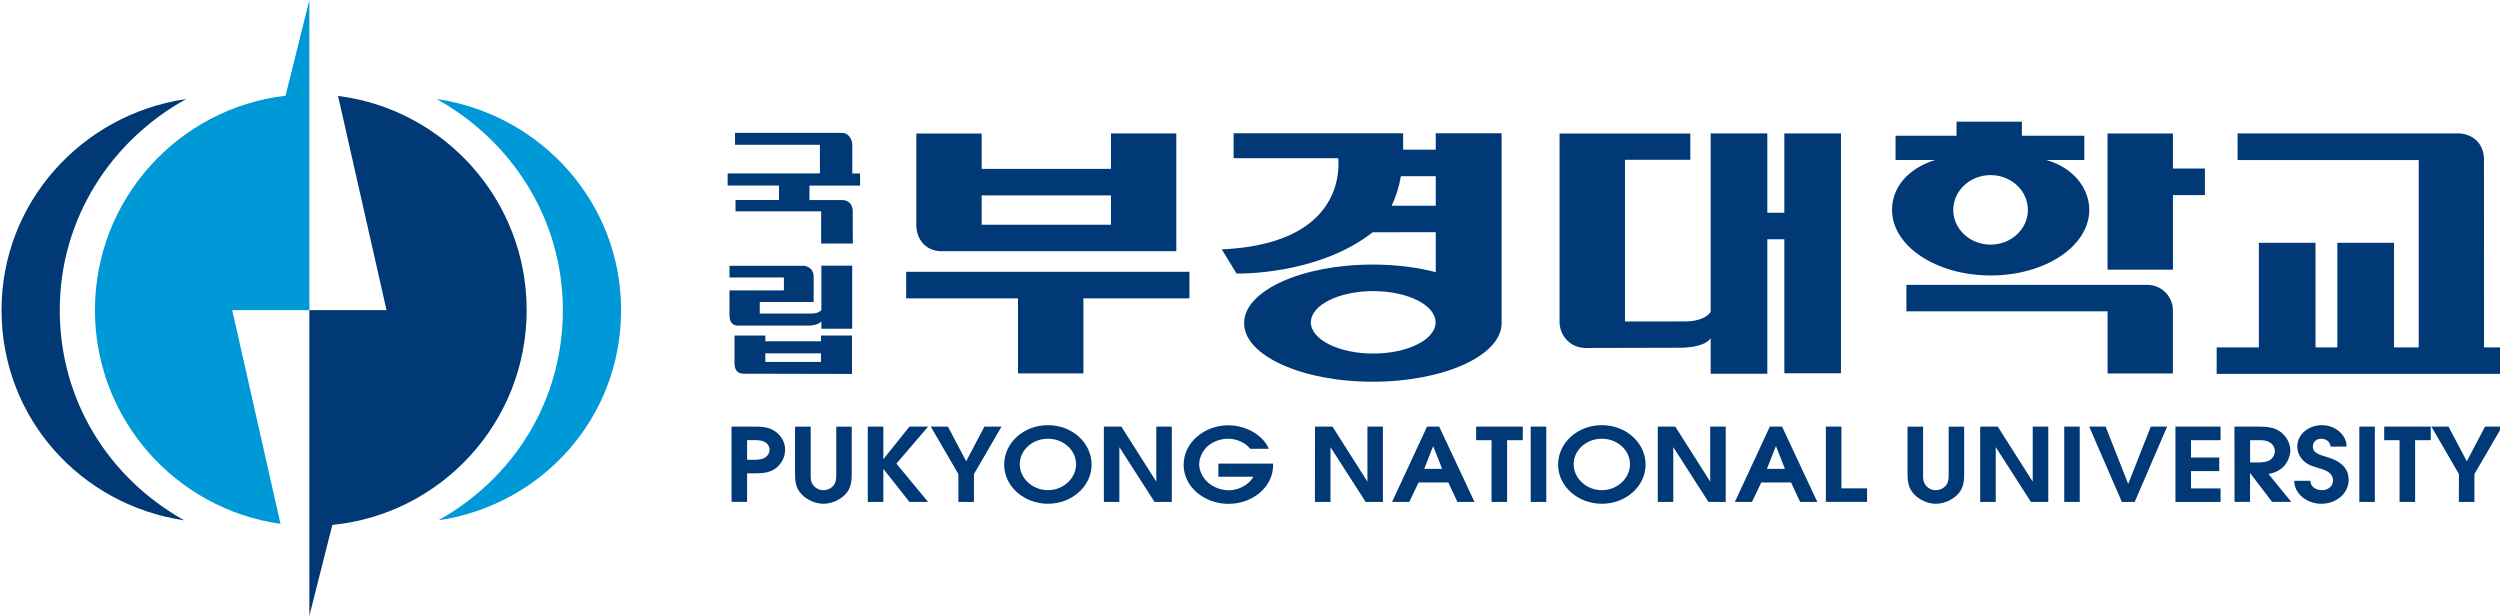 <?xml version="1.0" encoding="utf-8"?>
<!-- Generator: Adobe Illustrator 24.1.2, SVG Export Plug-In . SVG Version: 6.00 Build 0)  -->
<svg version="1.1" id="Layer_1" xmlns="http://www.w3.org/2000/svg" xmlns:xlink="http://www.w3.org/1999/xlink" x="0px" y="0px"
	 viewBox="0 0 327.53 80.69" style="enable-background:new 0 0 327.53 80.69;" xml:space="preserve">
<style type="text/css">
	.st0{fill:#0099D8;}
	.st1{fill:#003976;}
</style>
<g>
	<g>
		<path class="st0" d="M57.34,12.99l-0.15-0.02c9.8,5.43,16.55,15.66,16.55,27.66c0,11.89-6.44,21.94-16.1,27.42l-0.2,0.12
			c13.58-2.02,23.93-13.4,23.93-27.54C81.37,26.52,70.88,15.05,57.34,12.99z"/>
		<path class="st0" d="M12.44,40.63c0,14.27,10.57,26.07,24.31,28l-6.33-28h10.11V12.35V0l-3.12,12.54
			C23.35,14.18,12.44,26.13,12.44,40.63z"/>
	</g>
	<path class="st1" d="M24.13,68.17C10.55,66.15,0.2,54.77,0.2,40.63C0.2,26.52,10.7,15.05,24.23,13l0.15-0.02
		C14.58,18.4,7.83,28.63,7.83,40.63c0,11.89,6.45,21.94,16.1,27.42L24.13,68.17z"/>
	<path class="st1" d="M69,40.63c0-14.41-10.78-26.31-24.71-28.06l6.35,28.06H40.53v40.06l3.01-11.92C57.83,67.36,69,55.3,69,40.63z"
		/>
</g>
<path class="st1" d="M111.72,27.65l0.01,4.26h-4.15v-4.22H96.36V26.2h5.7v-1.89h-6.73v-1.59h12.09v-3.75H96.3v-1.56h14.02
	c1.01,0,1.34,1.1,1.34,1.52c0,0.42,0,3.8,0,3.8h1.02v1.59h-6.63v1.89h4.2C111.77,26.19,111.72,27.65,111.72,27.65z"/>
<path class="st1" d="M106.6,36.25v3.32h-7.06v1.51c0,0,6.16,0,6.73,0c1.03,0,1.34-0.46,1.34-0.46v-5.81h4.04v8.26h-4.04V42.1
	c0,0-0.37,0.56-1.79,0.56c-0.82,0-9.07,0-9.07,0c-0.38,0-0.66-0.1-0.84-0.29c-0.22-0.23-0.34-0.59-0.34-1.1v-3.22h7.13v-1.7h-7.13
	v-1.53h9.71C105.28,34.81,106.6,34.89,106.6,36.25z M111.62,48.99l-14.17-0.03c-0.38,0-0.67-0.1-0.88-0.31
	c-0.23-0.23-0.34-0.59-0.34-1.09v-3.6h4.04v0.75h7.29v-0.75h4.06V48.99z M107.56,46.29h-7.29v1.13h7.29V46.29z"/>
<g>
	<g>
		<polygon class="st1" points="155.83,35.61 118.72,35.61 118.72,39.09 133.37,39.09 133.37,48.92 141.94,48.92 141.94,39.09 
			155.83,39.09 		"/>
		<path class="st1" d="M123.21,32.91h25.57h5.33V17.48h-8.56v4.64h-16.94v-4.63h-8.56v12C120.05,31.33,121.24,32.83,123.21,32.91z
			 M145.55,25.6v3.84h-16.94V25.6H145.55z"/>
	</g>
	<path class="st1" d="M196.73,17.46h-8.63v2.15h-4.27v-2.15h-22.21v3.27h13.71c0.18,2.17,0.03,11.26-15.26,11.94l1.93,3.17
		c0,0,10.55,0.29,17.84-5.41l8.26-0.01v5.23c-2.44-0.63-5.26-0.99-8.26-0.99c-9.31,0-16.85,3.43-16.85,7.68
		c0,4.23,7.54,7.67,16.85,7.67c9.31,0,16.89-3.43,16.89-7.67C196.73,42.18,196.73,17.46,196.73,17.46z M182.32,26.95
		c0.55-1.14,0.97-2.42,1.21-3.87h4.57v3.87H182.32z M171.74,42.23c0-2.26,3.66-4.09,8.17-4.09c4.52,0,8.17,1.83,8.17,4.09
		s-3.66,4.09-8.17,4.09C175.4,46.32,171.74,44.49,171.74,42.23z"/>
	<g>
		<path class="st1" d="M325.43,20.88c0-1.79-1.14-3.23-3.16-3.4h-29.12v3.49h23.73v24.54h-3.24v-13.7h-7.42v13.7h-2.86v-13.7h-7.42
			v13.7h-5.53v3.47h37.12v-3.47h-2.09L325.43,20.88"/>
	</g>
	<g>
		<path class="st1" d="M204.32,42.17c0,1.79,1.41,3.41,3.37,3.41l0.04,0.01l12.26-0.03c0.39,0.01,3.26,0,4.13-1.24v4.64h7.42V31.35
			h2.23V48.9h7.42V17.48h-7.42v10.39h-2.23V17.48h-7.42v23.38c-0.95,1.37-3.42,1.25-3.42,1.25l-7.81,0.01V20.94h8.56v-3.45h-17.13
			v24.67L204.32,42.17z"/>
	</g>
	<polygon class="st1" points="288.87,22.08 284.68,22.08 284.68,17.49 276.11,17.49 276.11,35.33 284.68,35.33 284.68,25.56 
		288.87,25.56 	"/>
	<path class="st1" d="M281.28,37.32h-31.52v3.47h26.36v8.14h8.56v-8.27c0-1.76-1.44-3.34-3.36-3.34"/>
	<path class="st1" d="M268.07,20.96h5v-3.18h-8.18v-1.84h-8.56v1.84h-7.99v3.18h5.17c-3.56,1.13-5.63,3.59-5.63,6.54
		c0,4.74,5.79,8.59,12.92,8.59c7.14,0,12.92-3.85,12.92-8.59C273.71,24.55,271.51,21.91,268.07,20.96z M260.79,32.05
		c-2.7,0-4.89-2.04-4.89-4.55s2.19-4.56,4.89-4.56s4.89,2.05,4.89,4.56C265.68,30.01,263.49,32.05,260.79,32.05z"/>
</g>
<g>
	<path class="st1" d="M95.84,65.76v-9.87h2.59c1.06,0,2.05-0.04,2.97,0.52c0.9,0.55,1.46,1.5,1.46,2.48c0,0.97-0.45,1.91-1.31,2.52
		c-0.9,0.66-2.18,0.6-3.27,0.6h-0.4v3.74h-2.04V65.76z M98.25,60.24c0.5,0,1.08,0.03,1.57-0.11c0.6-0.17,1-0.64,1-1.22
		c0-0.6-0.45-1.03-1.05-1.17c-0.45-0.1-1.07-0.08-1.52-0.08h-0.37v2.57h0.37V60.24z"/>
	<path class="st1" d="M106.21,55.89v6.15c0,0.45-0.03,0.92,0.21,1.34c0.3,0.51,0.82,0.84,1.46,0.84c0.53,0,1.09-0.27,1.38-0.69
		c0.31-0.45,0.3-0.96,0.3-1.48V55.9h2.03v6.15c0,0.98-0.09,1.9-0.8,2.67c-0.71,0.76-1.8,1.28-2.92,1.28c-1.04,0-2.13-0.51-2.81-1.2
		c-0.81-0.82-0.9-1.72-0.9-2.75V55.9L106.21,55.89L106.21,55.89z"/>
	<path class="st1" d="M113.69,55.89h2.04v4.27l3.42-4.27h2.44l-4.15,4.85l4.15,5.02h-2.44l-3.42-4.33v4.33h-2.04V55.89z"/>
	<path class="st1" d="M125.56,62.11l-3.62-6.22h2.25l2.39,4.54l2.39-4.54h2.24l-3.61,6.22v3.65h-2.04
		C125.56,65.76,125.56,62.11,125.56,62.11z"/>
	<path class="st1" d="M143.01,60.87c0,2.86-2.6,5.13-5.72,5.13s-5.73-2.27-5.73-5.13c0-2.87,2.56-5.17,5.73-5.17
		C140.46,55.7,143.01,58,143.01,60.87z M133.6,60.83c0,1.83,1.68,3.39,3.69,3.39c2.01,0,3.69-1.56,3.69-3.39
		c0-1.85-1.64-3.35-3.69-3.35C135.24,57.48,133.6,58.98,133.6,60.83z"/>
	<path class="st1" d="M144.62,55.89h2.29l4.58,7.21v-7.21h2.03v9.87h-2.26l-4.61-7.18v7.18h-2.03V55.89z"/>
	<path class="st1" d="M163.79,58.79c-0.65-0.82-1.79-1.31-2.88-1.31c-0.94,0-1.84,0.31-2.54,0.85c-0.76,0.6-1.26,1.58-1.26,2.49
		c0,0.83,0.42,1.71,1.05,2.3c0.74,0.7,1.79,1.11,2.84,1.11c1.3,0,2.62-0.72,3.21-1.77h-4.59v-1.72h7.17v0.21
		c0,2.88-2.71,5.06-5.84,5.06c-3.17,0-5.88-2.22-5.88-5.11c0-2.91,2.69-5.18,5.85-5.18c2.23,0,4.49,1.19,5.32,3.08h-2.45V58.79z"/>
	<path class="st1" d="M172.28,55.89h2.29l4.58,7.21v-7.21h2.03v9.87h-2.26l-4.61-7.18v7.18h-2.04L172.28,55.89L172.28,55.89z"/>
	<path class="st1" d="M186.96,55.89h1.59l4.63,9.87h-2.24l-1.19-2.55h-3.9l-1.22,2.55h-2.25L186.96,55.89z M188.94,61.43l-1.18-2.99
		l-1.17,2.99H188.94z"/>
	<path class="st1" d="M195.41,57.67h-2.02v-1.78h6.11v1.78h-2.05v8.09h-2.04V57.67z"/>
	<path class="st1" d="M200.54,55.89h2.04v9.87h-2.04V55.89z"/>
	<path class="st1" d="M215.59,60.87c0,2.86-2.6,5.13-5.73,5.13c-3.12,0-5.73-2.27-5.73-5.13c0-2.87,2.56-5.17,5.73-5.17
		C213.03,55.7,215.59,58,215.59,60.87z M206.17,60.83c0,1.83,1.68,3.39,3.69,3.39c2.01,0,3.69-1.56,3.69-3.39
		c0-1.85-1.64-3.35-3.69-3.35C207.81,57.48,206.17,58.98,206.17,60.83z"/>
	<path class="st1" d="M217.19,55.89h2.29l4.58,7.21v-7.21h2.03v9.87h-2.26l-4.61-7.18v7.18h-2.03V55.89z"/>
	<path class="st1" d="M231.87,55.89h1.6l4.62,9.87h-2.25l-1.19-2.55h-3.9l-1.22,2.55h-2.24L231.87,55.89z M233.85,61.43l-1.18-2.99
		l-1.18,2.99H233.85z"/>
	<path class="st1" d="M239.21,55.89h2.04v8.09h3.36v1.77h-5.4V55.89z"/>
	<path class="st1" d="M251.95,55.89v6.15c0,0.45-0.03,0.92,0.21,1.34c0.3,0.51,0.82,0.84,1.46,0.84c0.53,0,1.08-0.27,1.38-0.69
		c0.31-0.45,0.3-0.96,0.3-1.48V55.9h2.03v6.15c0,0.98-0.09,1.9-0.8,2.67c-0.72,0.76-1.8,1.28-2.91,1.28c-1.04,0-2.13-0.51-2.81-1.2
		c-0.8-0.82-0.9-1.72-0.9-2.75V55.9L251.95,55.89L251.95,55.89z"/>
	<path class="st1" d="M259.43,55.89h2.3l4.58,7.21v-7.21h2.04v9.87h-2.27l-4.61-7.18v7.18h-2.04V55.89z"/>
	<path class="st1" d="M270.44,55.89h2.03v9.87h-2.03V55.89z"/>
	<path class="st1" d="M273.71,55.89h2.15l2.96,7.51l2.96-7.51h2.14l-4.25,9.87h-1.68L273.71,55.89z"/>
	<path class="st1" d="M285.01,55.89h5.91v1.78h-3.87v2.27h3.7v1.78h-3.7v2.27h3.87v1.77h-5.91V55.89z"/>
	<path class="st1" d="M292.74,55.89h3.18c1.04,0.01,2.03,0.07,2.86,0.69c0.78,0.59,1.28,1.51,1.28,2.43c0,0.72-0.37,1.61-0.91,2.15
		c-0.54,0.52-1.2,0.8-1.95,0.94l2.98,3.65h-2.51l-2.89-3.78v3.78h-2.03L292.74,55.89L292.74,55.89z M295.9,60.59
		c0.53,0,1.22-0.07,1.62-0.41c0.33-0.28,0.51-0.65,0.51-1.07c0-0.43-0.21-0.85-0.6-1.11c-0.47-0.32-0.95-0.34-1.51-0.33h-1.13v2.92
		C294.79,60.59,295.9,60.59,295.9,60.59z"/>
	<path class="st1" d="M302.69,62.98c0,0.78,0.71,1.24,1.53,1.24c0.77,0,1.43-0.52,1.43-1.24c0-1.09-1.01-1.4-1.92-1.67
		c-0.73-0.21-1.35-0.4-1.9-0.91c-0.54-0.49-0.86-1.22-0.86-1.89c0-1.62,1.49-2.81,3.24-2.81c1.7,0,3.23,1.25,3.22,2.81h-2.1
		c-0.03-0.62-0.59-1.03-1.23-1.03c-0.67,0-1.1,0.46-1.09,1.05c-0.01,0.72,0.73,1,1.38,1.2c0.77,0.24,1.52,0.44,2.14,0.91
		c0.79,0.56,1.17,1.28,1.17,2.24c0,1.76-1.63,3.12-3.57,3.12c-1.87,0-3.56-1.3-3.56-3.01h2.12V62.98z"/>
	<path class="st1" d="M309.1,55.89h2.03v9.87h-2.03V55.89z"/>
	<path class="st1" d="M314.37,57.67h-2.01v-1.78h6.1v1.78h-2.05v8.09h-2.04V57.67z"/>
	<path class="st1" d="M322.15,62.11l-3.61-6.22h2.24l2.4,4.54l2.39-4.54h2.23l-3.62,6.22v3.65h-2.04L322.15,62.11L322.15,62.11z"/>
</g>
</svg>
